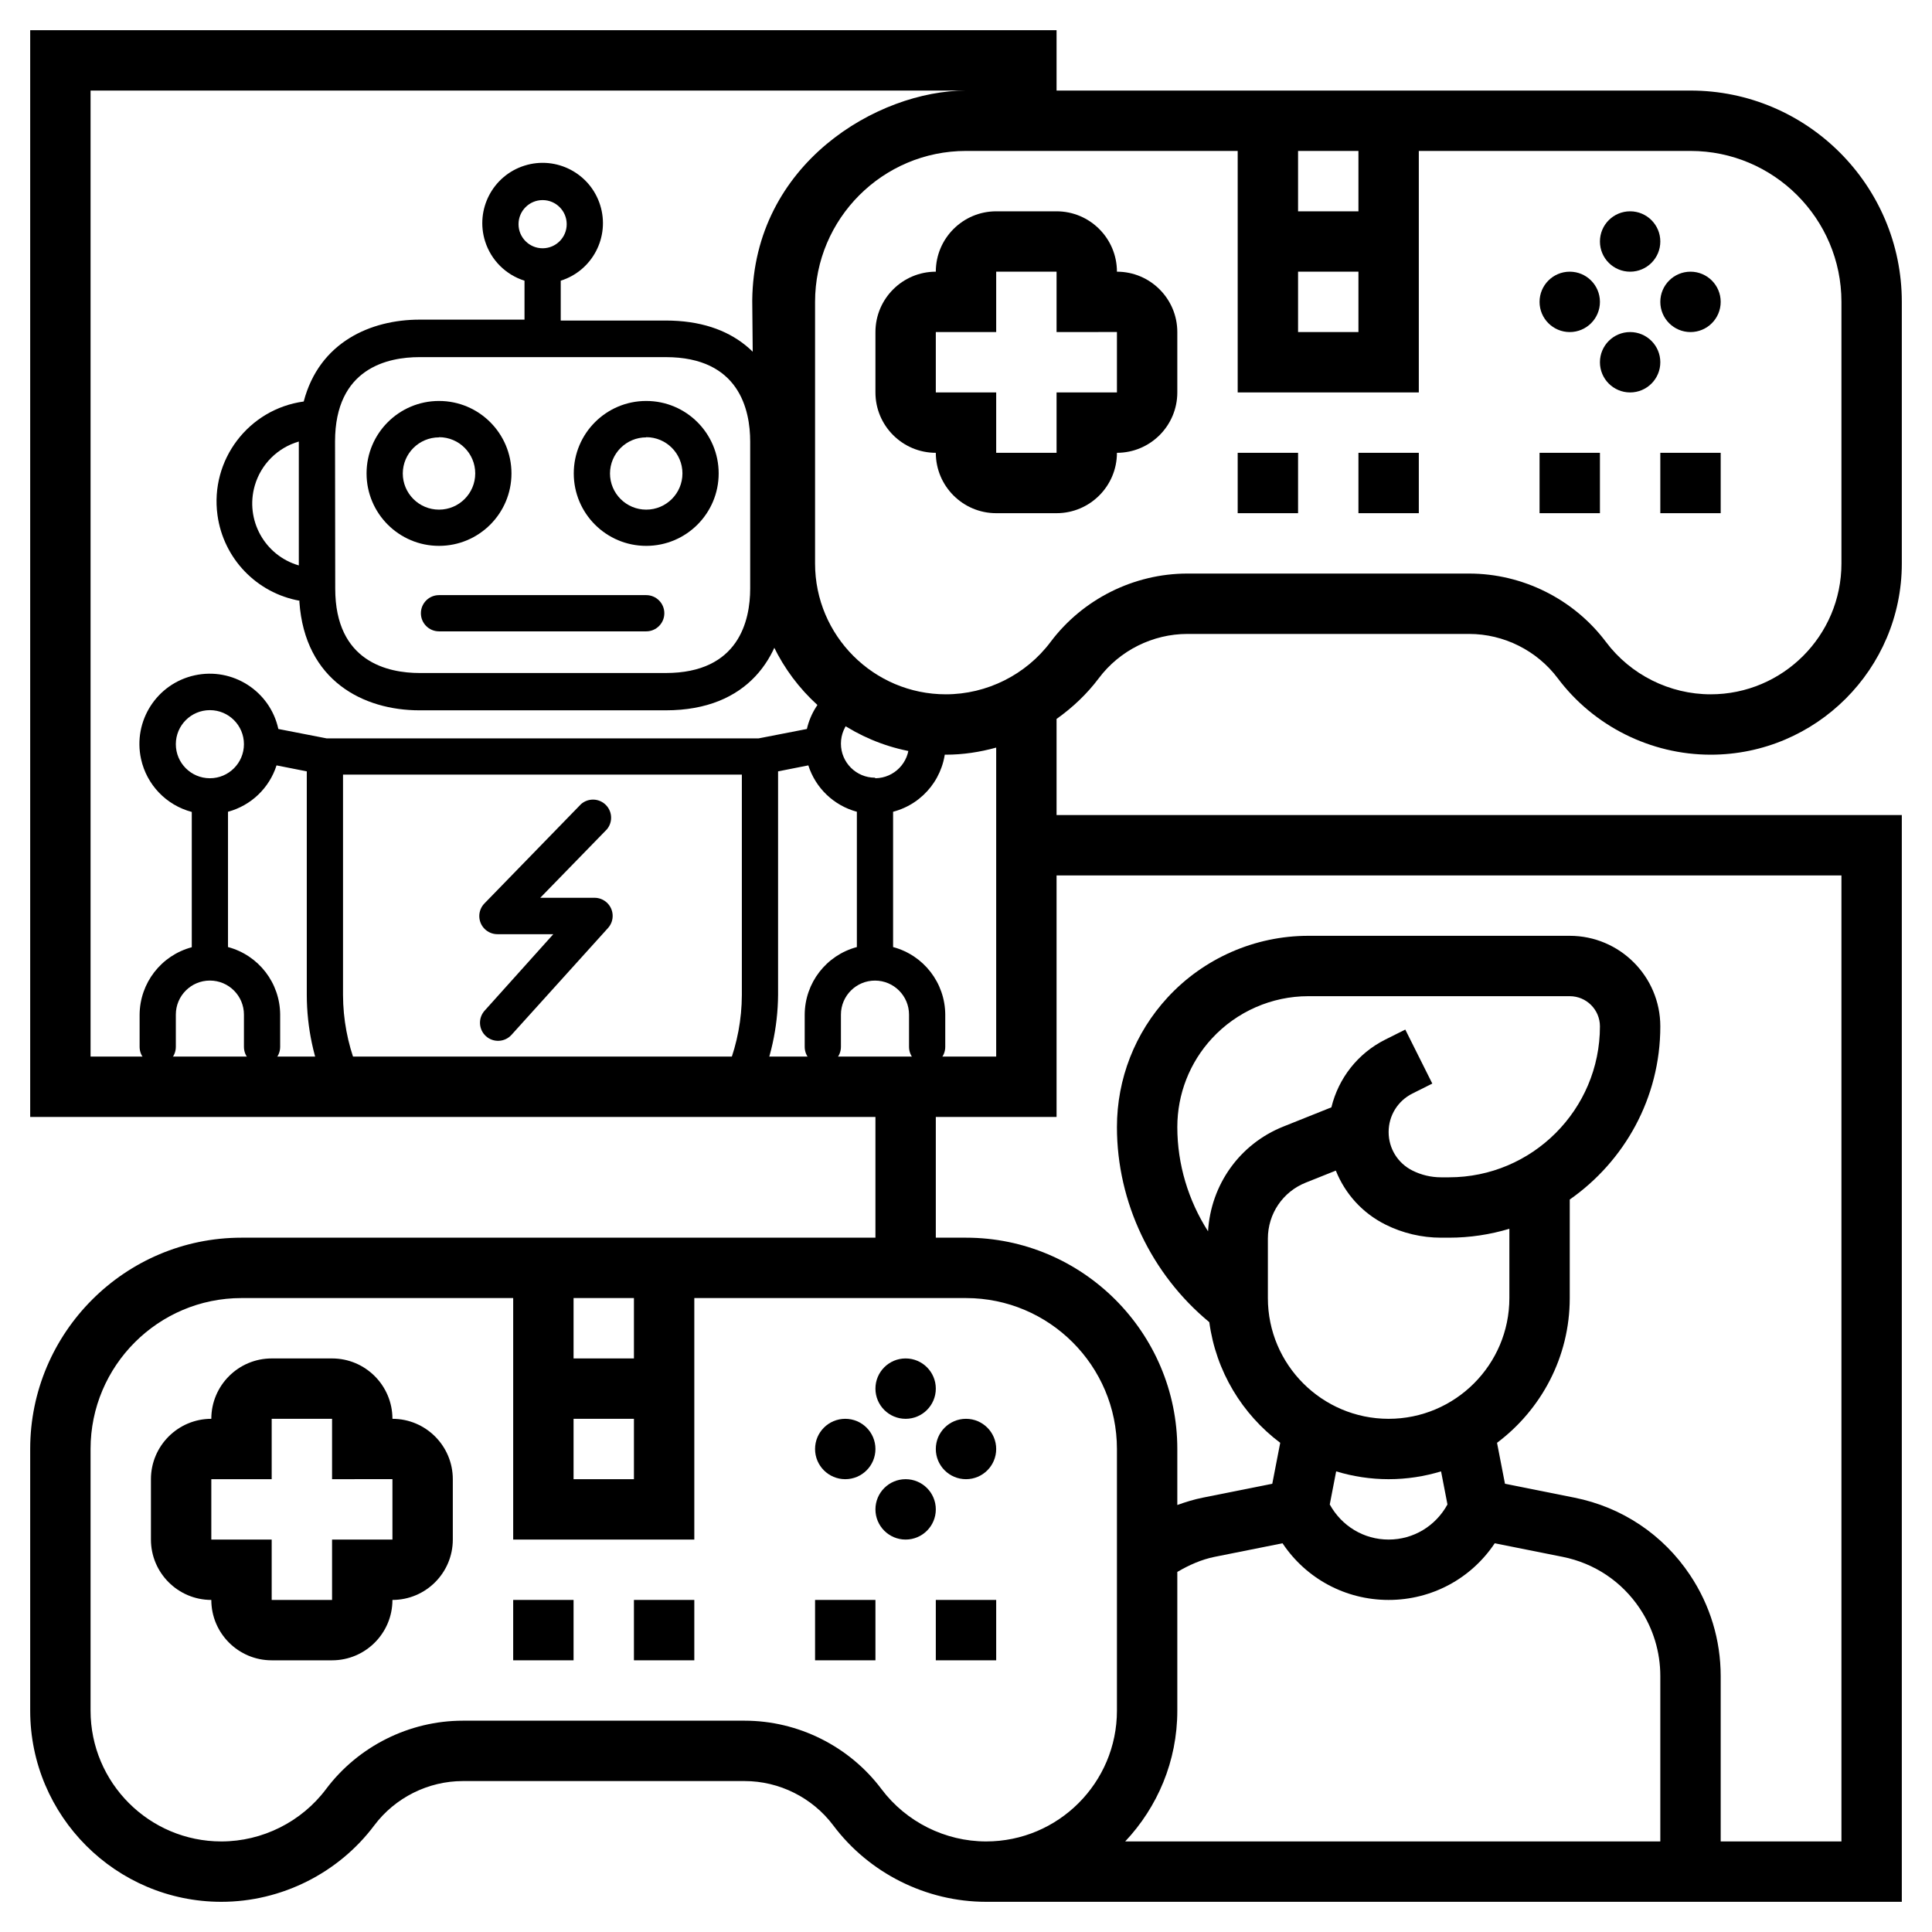 <?xml version="1.0" encoding="UTF-8" standalone="no"?>
<svg
   xmlns:dc="http://purl.org/dc/elements/1.1/"
   xmlns:cc="http://creativecommons.org/ns#"
   xmlns:rdf="http://www.w3.org/1999/02/22-rdf-syntax-ns#"
   xmlns:svg="http://www.w3.org/2000/svg"
   xmlns="http://www.w3.org/2000/svg"
   xmlns:sodipodi="http://sodipodi.sourceforge.net/DTD/sodipodi-0.dtd"
   xmlns:inkscape="http://www.inkscape.org/namespaces/inkscape"
   id="_x33_0"
   enable-background="new 0 0 64 64"
   height="512"
   viewBox="0 0 64 64"
   width="512"
   version="1.1"
   sodipodi:docname="vs_ai(1).svg"
   inkscape:version="0.92.4 (5da689c313, 2019-01-14)">
  <defs
     id="defs905">
    <clipPath
       clipPathUnits="userSpaceOnUse"
       id="clipPath1291">
      <path
         style="fill:#666666;fill-opacity:1;stroke:none;stroke-width:1.664px;stroke-linecap:butt;stroke-linejoin:miter;stroke-opacity:1"
         d="m 25.623,-41.184 427.252,-0.679 c -0.778,15.888 6.209,21.147 -14.449,21.092 -77.09,-0.207 -95.862,48.259 -95.346,74.136 l -0.644,135.807 c 0.327,30.331 34.341,54.723 71.348,56.099 l 36.115,0.742 -0.021,156.413 -425.313,2.625 z"
         id="path1293"
         inkscape:connector-curvature="0"
         sodipodi:nodetypes="ccsccccccc"
         inkscape:label="Mask" />
    </clipPath>
  </defs>
  <sodipodi:namedview
     pagecolor="#ffffff"
     bordercolor="#666666"
     borderopacity="1"
     objecttolerance="10"
     gridtolerance="10"
     guidetolerance="10"
     inkscape:pageopacity="0"
     inkscape:pageshadow="2"
     inkscape:window-width="1920"
     inkscape:window-height="1001"
     id="namedview903"
     showgrid="false"
     inkscape:zoom="1.1159029"
     inkscape:cx="355.4208"
     inkscape:cy="335.68014"
     inkscape:window-x="-9"
     inkscape:window-y="-9"
     inkscape:window-maximized="1"
     inkscape:current-layer="_x33_0" />
  <g
     id="g900"
     inkscape:label="All">
    <path
       d="m 13,47 c 0,-1.103 -0.897,-2 -2,-2 H 9 c -1.103,0 -2,0.897 -2,2 -1.103,0 -2,0.897 -2,2 v 2 c 0,1.103 0.897,2 2,2 0,1.103 0.897,2 2,2 h 2 c 1.103,0 2,-0.897 2,-2 1.103,0 2,-0.897 2,-2 v -2 c 0,-1.103 -0.897,-2 -2,-2 z m 0,4 h -2 v 2 H 9 V 51 H 7 v -2 h 2 v -2 h 2 v 2 l 2,-0.002 z"
       id="path862"
       inkscape:connector-curvature="0" />
    <path
       d="m 17,53 h 2 v 2 h -2 z"
       id="path864"
       inkscape:connector-curvature="0" />
    <path
       d="m 21,53 h 2 v 2 h -2 z"
       id="path866"
       inkscape:connector-curvature="0" />
    <path
       d="m 27,53 h 2 v 2 h -2 z"
       id="path868"
       inkscape:connector-curvature="0" />
    <path
       d="m 31,53 h 2 v 2 h -2 z"
       id="path870"
       inkscape:connector-curvature="0" />
    <circle
       cx="30"
       cy="46"
       r="1"
       id="circle872" />
    <circle
       cx="30"
       cy="50"
       r="1"
       id="circle874" />
    <circle
       cx="28"
       cy="48"
       r="1"
       id="circle876" />
    <circle
       cx="32"
       cy="48"
       r="1"
       id="circle878" />
    <path
       d="M 37,9 C 37,7.897 36.103,7 35,7 h -2 c -1.103,0 -2,0.897 -2,2 -1.103,0 -2,0.897 -2,2 v 2 c 0,1.103 0.897,2 2,2 0,1.103 0.897,2 2,2 h 2 c 1.103,0 2,-0.897 2,-2 1.103,0 2,-0.897 2,-2 V 11 C 39,9.897 38.103,9 37,9 Z m 0,4 h -2 v 2 h -2 v -2 h -2 v -2 h 2 V 9 h 2 v 2 l 2,-0.002 z"
       id="path880"
       inkscape:connector-curvature="0" />
    <path
       d="M 36.399,22.467 C 37.089,21.548 38.186,21 39.333,21 h 9.334 c 1.147,0 2.244,0.548 2.934,1.466 C 52.789,24.053 54.684,25 56.667,25 60.159,25 63,22.159 63,18.667 V 10 C 63,6.141 59.859,3 56,3 H 35 V 1 H 1 v 36 h 28 v 4 H 8 c -3.859,0 -7,3.141 -7,7 v 8.667 C 1,60.159 3.841,63 7.333,63 9.316,63 11.211,62.053 12.399,60.467 13.089,59.548 14.186,59 15.333,59 h 9.334 c 1.147,0 2.244,0.548 2.934,1.466 C 28.789,62.053 30.684,63 32.667,63 H 63 V 27 H 35 v -3.184 c 0.527,-0.375 1.005,-0.823 1.399,-1.349 z M 61,10 v 8.667 C 61,21.057 59.057,23 56.667,23 55.31,23 54.014,22.352 53.2,21.266 52.135,19.847 50.44,19 48.667,19 H 39.333 C 37.56,19 35.865,19.847 34.8,21.267 33.986,22.352 32.69,23 31.333,23 28.943,23 27,21.057 27,18.667 V 10 c 0,-2.757 2.243,-5 5,-5 h 9 v 8 h 6 V 5 h 9 c 2.757,0 5,2.243 5,5 z M 43,9 h 2 v 2 H 43 Z M 45,7 H 43 V 5 h 2 z M 3,35 V 3 H 32 C 29.089,3 24.965,5.403 24.919,9.953 L 25,18.667 C 25,22.159 27.841,25 31.333,25 31.902,25 32.46,24.914 33,24.765 V 35 Z m 16,12 h 2 v 2 h -2 z m 2,-2 h -2 v -2 h 2 z m 8.2,14.266 C 28.135,57.847 26.44,57 24.667,57 H 15.333 C 13.56,57 11.865,57.847 10.8,59.267 9.986,60.352 8.69,61 7.333,61 4.943,61 3,59.057 3,56.667 V 48 c 0,-2.757 2.243,-5 5,-5 h 9 v 8 h 6 v -8 h 9 c 2.757,0 5,2.243 5,5 v 8.667 C 37,59.057 35.057,61 32.667,61 31.31,61 30.014,60.352 29.2,59.266 Z M 39,56.667 v -4.595 c 0.387,-0.227 0.8,-0.412 1.239,-0.5 l 2.246,-0.449 C 43.265,52.291 44.567,53 46,53 c 1.433,0 2.735,-0.709 3.515,-1.877 l 2.246,0.449 c 1.057,0.211 1.967,0.82 2.563,1.716 C 54.766,53.952 55,54.725 55,55.522 V 61 H 37.273 C 38.341,59.866 39,58.344 39,56.667 Z M 40.018,40.789 C 39.365,39.768 39,38.569 39,37.337 39,36.243 39.408,35.199 40.149,34.397 40.969,33.509 42.131,33 43.337,33 H 52 c 0.552,0 1,0.448 1,1 0,2.757 -2.243,5 -5,5 H 47.736 C 47.408,39 47.081,38.923 46.789,38.776 46.303,38.533 46,38.044 46,37.5 c 0,-0.544 0.303,-1.033 0.789,-1.276 l 0.658,-0.329 -0.895,-1.789 -0.658,0.329 c -0.917,0.458 -1.555,1.283 -1.79,2.247 l -1.59,0.636 c -1.45,0.579 -2.403,1.927 -2.496,3.471 z M 42,41.031 c 0,-0.822 0.493,-1.552 1.257,-1.856 l 0.994,-0.397 c 0.305,0.763 0.876,1.404 1.643,1.787 C 46.462,40.85 47.099,41 47.736,41 H 48 c 0.695,0 1.366,-0.105 2,-0.295 v 2.294 C 50,45.205 48.206,47 46,47 43.794,47 42,45.206 42,43 Z M 46,49 c 0.604,0 1.187,-0.092 1.737,-0.259 l 0.212,1.096 C 47.556,50.553 46.822,51 46,51 45.178,51 44.444,50.553 44.05,49.837 l 0.212,-1.096 C 44.813,48.908 45.396,49 46,49 Z M 61,29 v 32 h -4 v -5.478 c 0,-1.193 -0.351,-2.35 -1.013,-3.343 -0.892,-1.341 -2.254,-2.252 -3.834,-2.568 l -2.299,-0.46 -0.263,-1.356 C 51.05,46.699 52,44.96 52,42.999 v -3.263 c 1.811,-1.267 3,-3.364 3,-5.736 0,-1.654 -1.346,-3 -3,-3 h -8.663 c -1.763,0 -3.46,0.743 -4.656,2.039 C 37.597,34.213 37,35.738 37,37.337 c 0,2.494 1.143,4.879 3.06,6.462 0.219,1.63 1.092,3.052 2.349,3.996 l -0.263,1.356 -2.298,0.46 C 39.56,49.668 39.278,49.755 39,49.855 V 48 c 0,-3.859 -3.141,-7 -7,-7 h -1 v -4 h 4 v -8 z"
       id="path882"
       inkscape:connector-curvature="0"
       sodipodi:nodetypes="csscssssccccccsssscsscscccccssscsscssssccccsscccccccccccccccsccccccccccccccsscssssccccsssscscccscccsccscscssssscssccccccscccsscsssssccsccscccsccccscssscscccccssccccc" />
    <path
       d="m 41,15 h 2 v 2 h -2 z"
       id="path884"
       inkscape:connector-curvature="0" />
    <path
       d="m 45,15 h 2 v 2 h -2 z"
       id="path886"
       inkscape:connector-curvature="0" />
    <path
       d="m 51,15 h 2 v 2 h -2 z"
       id="path888"
       inkscape:connector-curvature="0" />
    <path
       d="m 55,15 h 2 v 2 h -2 z"
       id="path890"
       inkscape:connector-curvature="0" />
    <circle
       cx="54"
       cy="8"
       r="1"
       id="circle892" />
    <circle
       cx="54"
       cy="12"
       r="1"
       id="circle894" />
    <circle
       cx="52"
       cy="10"
       r="1"
       id="circle896" />
    <circle
       cx="56"
       cy="10"
       r="1"
       id="circle898" />
  </g>
  <g
     id="g1088"
     transform="matrix(0.075,0,0,0.075,0.291,5.394)"
     inkscape:label="Robot"
     clip-path="url(#clipPath1291)">
    <g
       id="g986">
	<g
   id="g984">
		<path
   id="path982"
   d="m 190.024,105.178 c -17.673,0 -32,14.327 -32,32 0,17.673 14.327,32 32,32 17.673,0 32,-14.327 32,-32 0,-17.673 -14.327,-32 -32,-32 z m 0,48 c -8.837,0 -16,-7.163 -16,-16 0.044,-8.805 7.195,-15.92 16,-15.92 v -0.08 c 8.837,0 16,7.163 16,16 0,8.837 -7.163,16 -16,16 z"
   inkscape:connector-curvature="0" />

	</g>

</g>
    <g
       id="g992">
	<g
   id="g990">
		<path
   id="path988"
   d="m 281.544,105.178 c -17.673,0 -32,14.327 -32,32 0,17.673 14.327,32 32,32 17.673,0 32,-14.327 32,-32 0,-17.673 -14.327,-32 -32,-32 z m 0,48 c -8.837,0 -16,-7.163 -16,-16 0.044,-8.805 7.195,-15.92 16,-15.92 v -0.08 c 8.837,0 16,7.163 16,16 0,8.837 -7.163,16 -16,16 z"
   inkscape:connector-curvature="0" />

	</g>

</g>
    <g
       id="g998">
	<g
   id="g996">
		<path
   id="path994"
   d="m 379.097,142.007 c -3.452,-18.993 -18.742,-33.603 -37.872,-36.189 -5.28,-19.52 -20.48,-36.16 -51.04,-36.16 h -46.4 v -17.6 c 14.034,-4.418 21.829,-19.377 17.41,-33.41 -4.418,-14.034 -19.377,-21.829 -33.41,-17.41 -14.034,4.418 -21.829,19.377 -17.41,33.41 2.613,8.298 9.112,14.798 17.41,17.41 v 17.2 h -46.32 c -21.6,0 -44.32,9.92 -51.2,36.16 -24.381,3.347 -41.433,25.825 -38.086,50.206 2.624,19.117 17.255,34.372 36.246,37.794 l -0.08,0.4 c 2.4,35.12 28.48,48 53.04,48 h 108.8 c 36.56,0 51.2,-24 53.04,-48 24.212,-4.402 40.273,-27.598 35.872,-51.811 z m -250.993,35.811 c -15.11,-4.368 -23.819,-20.158 -19.452,-35.268 2.715,-9.393 10.059,-16.737 19.452,-19.452 z m 97.04,-150.72 c 0,-5.876 4.764,-10.64 10.64,-10.64 5.876,0 10.64,4.764 10.64,10.64 0,5.876 -4.764,10.64 -10.64,10.64 -5.876,0 -10.64,-4.764 -10.64,-10.64 z m 102.32,160.96 c 0,13.92 -4.88,37.28 -37.28,37.28 h -108.72 c -13.92,0 -37.28,-4.88 -37.28,-37.28 l -0.08,-64.96 c 0,-32.48 23.36,-37.28 37.28,-37.28 h 108.8 c 32.48,0 37.28,23.36 37.28,37.28 z m 15.68,-10.8 v -54.72 c 12.196,3.52 20.604,14.667 20.64,27.36 -0.036,12.693 -8.444,23.84 -20.64,27.36 z"
   inkscape:connector-curvature="0" />

	</g>

</g>
    <g
       id="g1004">
	<g
   id="g1002">
		<path
   id="path1000"
   d="m 281.544,190.938 h -91.52 c -4.418,0 -8,3.582 -8,8 0,4.418 3.582,8 8,8 h 91.52 c 4.418,0 8,-3.582 8,-8 0,-4.418 -3.582,-8 -8,-8 z"
   inkscape:connector-curvature="0" />

	</g>

</g>
    <g
       id="g1010">
	<g
   id="g1008">
		<path
   id="path1006"
   d="m 413.784,256.778 v 0 c -0.153,-17.142 -14.173,-30.915 -31.315,-30.762 -14.344,0.128 -26.732,10.067 -29.965,24.042 l -21.36,4.16 h -190.72 l -21.36,-4.16 C 115.404,233.31 98.861,222.7 82.113,226.36 c -16.748,3.66 -27.358,20.203 -23.698,36.951 2.488,11.384 11.141,20.416 22.409,23.388 v 59.76 c -13.533,3.61 -22.972,15.834 -23.04,29.84 v 14.16 c 0,4.418 3.582,8 8,8 4.418,0 8,-3.582 8,-8 v -14.24 c 0,-8.306 6.734,-15.04 15.04,-15.04 8.306,0 15.04,6.734 15.04,15.04 v 14.24 c 0,4.418 3.582,8 8,8 4.418,0 8,-3.582 8,-8 v -14.24 c -0.068,-14.006 -9.507,-26.23 -23.04,-29.84 v -59.76 c 10.163,-2.738 18.239,-10.453 21.44,-20.48 l 13.36,2.64 v 98.72 c 0.016,14.473 3.068,28.781 8.96,42 v 0.72 c 23.619,52.357 85.21,75.653 137.566,52.034 23.106,-10.424 41.61,-28.927 52.034,-52.034 l 0.4,-0.88 c 5.955,-13.151 9.089,-27.404 9.2,-41.84 v -98.72 l 13.36,-2.64 c 3.201,10.027 11.277,17.742 21.44,20.48 v 59.76 c -13.533,3.61 -22.972,15.834 -23.04,29.84 v 14.24 c 0,4.418 3.582,8 8,8 4.418,0 8,-3.582 8,-8 v -14.24 c 0.008,-8.306 6.748,-15.034 15.054,-15.026 8.295,0.008 15.018,6.731 15.026,15.026 v 14.24 c 0,4.418 3.582,8 8,8 4.418,0 8,-3.582 8,-8 v -14.24 c -0.068,-14.006 -9.507,-26.23 -23.04,-29.84 v -59.76 c 13.596,-3.55 23.112,-15.79 23.2,-29.841 z m -324.96,15.04 c -8.306,0 -15.04,-6.734 -15.04,-15.04 0,-8.306 6.734,-15.04 15.04,-15.04 8.306,0 15.04,6.734 15.04,15.04 0,8.306 -6.734,15.04 -15.04,15.04 z m 146.96,183.76 c -30.139,-10e-4 -58.182,-15.425 -74.32,-40.88 h 148.64 c -16.138,25.454 -44.181,40.879 -74.32,40.88 z m 88,-88 c -0.039,10.668 -2.018,21.24 -5.84,31.2 h -164.48 c -3.822,-9.96 -5.801,-20.532 -5.84,-31.2 v -97.36 h 176.16 z m 59.043,-95.762 c -0.028,0 -0.055,0.001 -0.083,0.001 l -0.16,-0.24 c -8.306,0 -15.04,-6.734 -15.04,-15.04 0,-8.306 6.734,-15.04 15.04,-15.04 8.306,0 15.04,6.734 15.04,15.04 0.133,8.306 -6.492,15.146 -14.797,15.279 z"
   inkscape:connector-curvature="0" />

	</g>

</g>
    <g
       id="g1016">
	<g
   id="g1014">
		<path
   id="path1012"
   d="m 264.085,326.679 c -1.465,-1.322 -3.367,-2.056 -5.341,-2.061 h -24 l 29.44,-30.24 c 2.83,-3.393 2.375,-8.437 -1.018,-11.268 -3.034,-2.531 -7.461,-2.468 -10.422,0.148 l -42.64,43.84 c -3.093,3.155 -3.042,8.22 0.113,11.313 1.507,1.477 3.537,2.299 5.647,2.287 h 24.64 l -30.32,33.76 c -2.952,3.272 -2.702,8.316 0.56,11.28 v 0 c 3.272,2.952 8.316,2.702 11.28,-0.56 l 42.64,-47.2 c 2.96,-3.28 2.701,-8.339 -0.579,-11.299 z"
   inkscape:connector-curvature="0" />

	</g>

</g>
    <g
       id="g1018">
</g>
    <g
       id="g1020">
</g>
    <g
       id="g1022">
</g>
    <g
       id="g1024">
</g>
    <g
       id="g1026">
</g>
    <g
       id="g1028">
</g>
    <g
       id="g1030">
</g>
    <g
       id="g1032">
</g>
    <g
       id="g1034">
</g>
    <g
       id="g1036">
</g>
    <g
       id="g1038">
</g>
    <g
       id="g1040">
</g>
    <g
       id="g1042">
</g>
    <g
       id="g1044">
</g>
    <g
       id="g1046">
</g>
  </g>
</svg>
